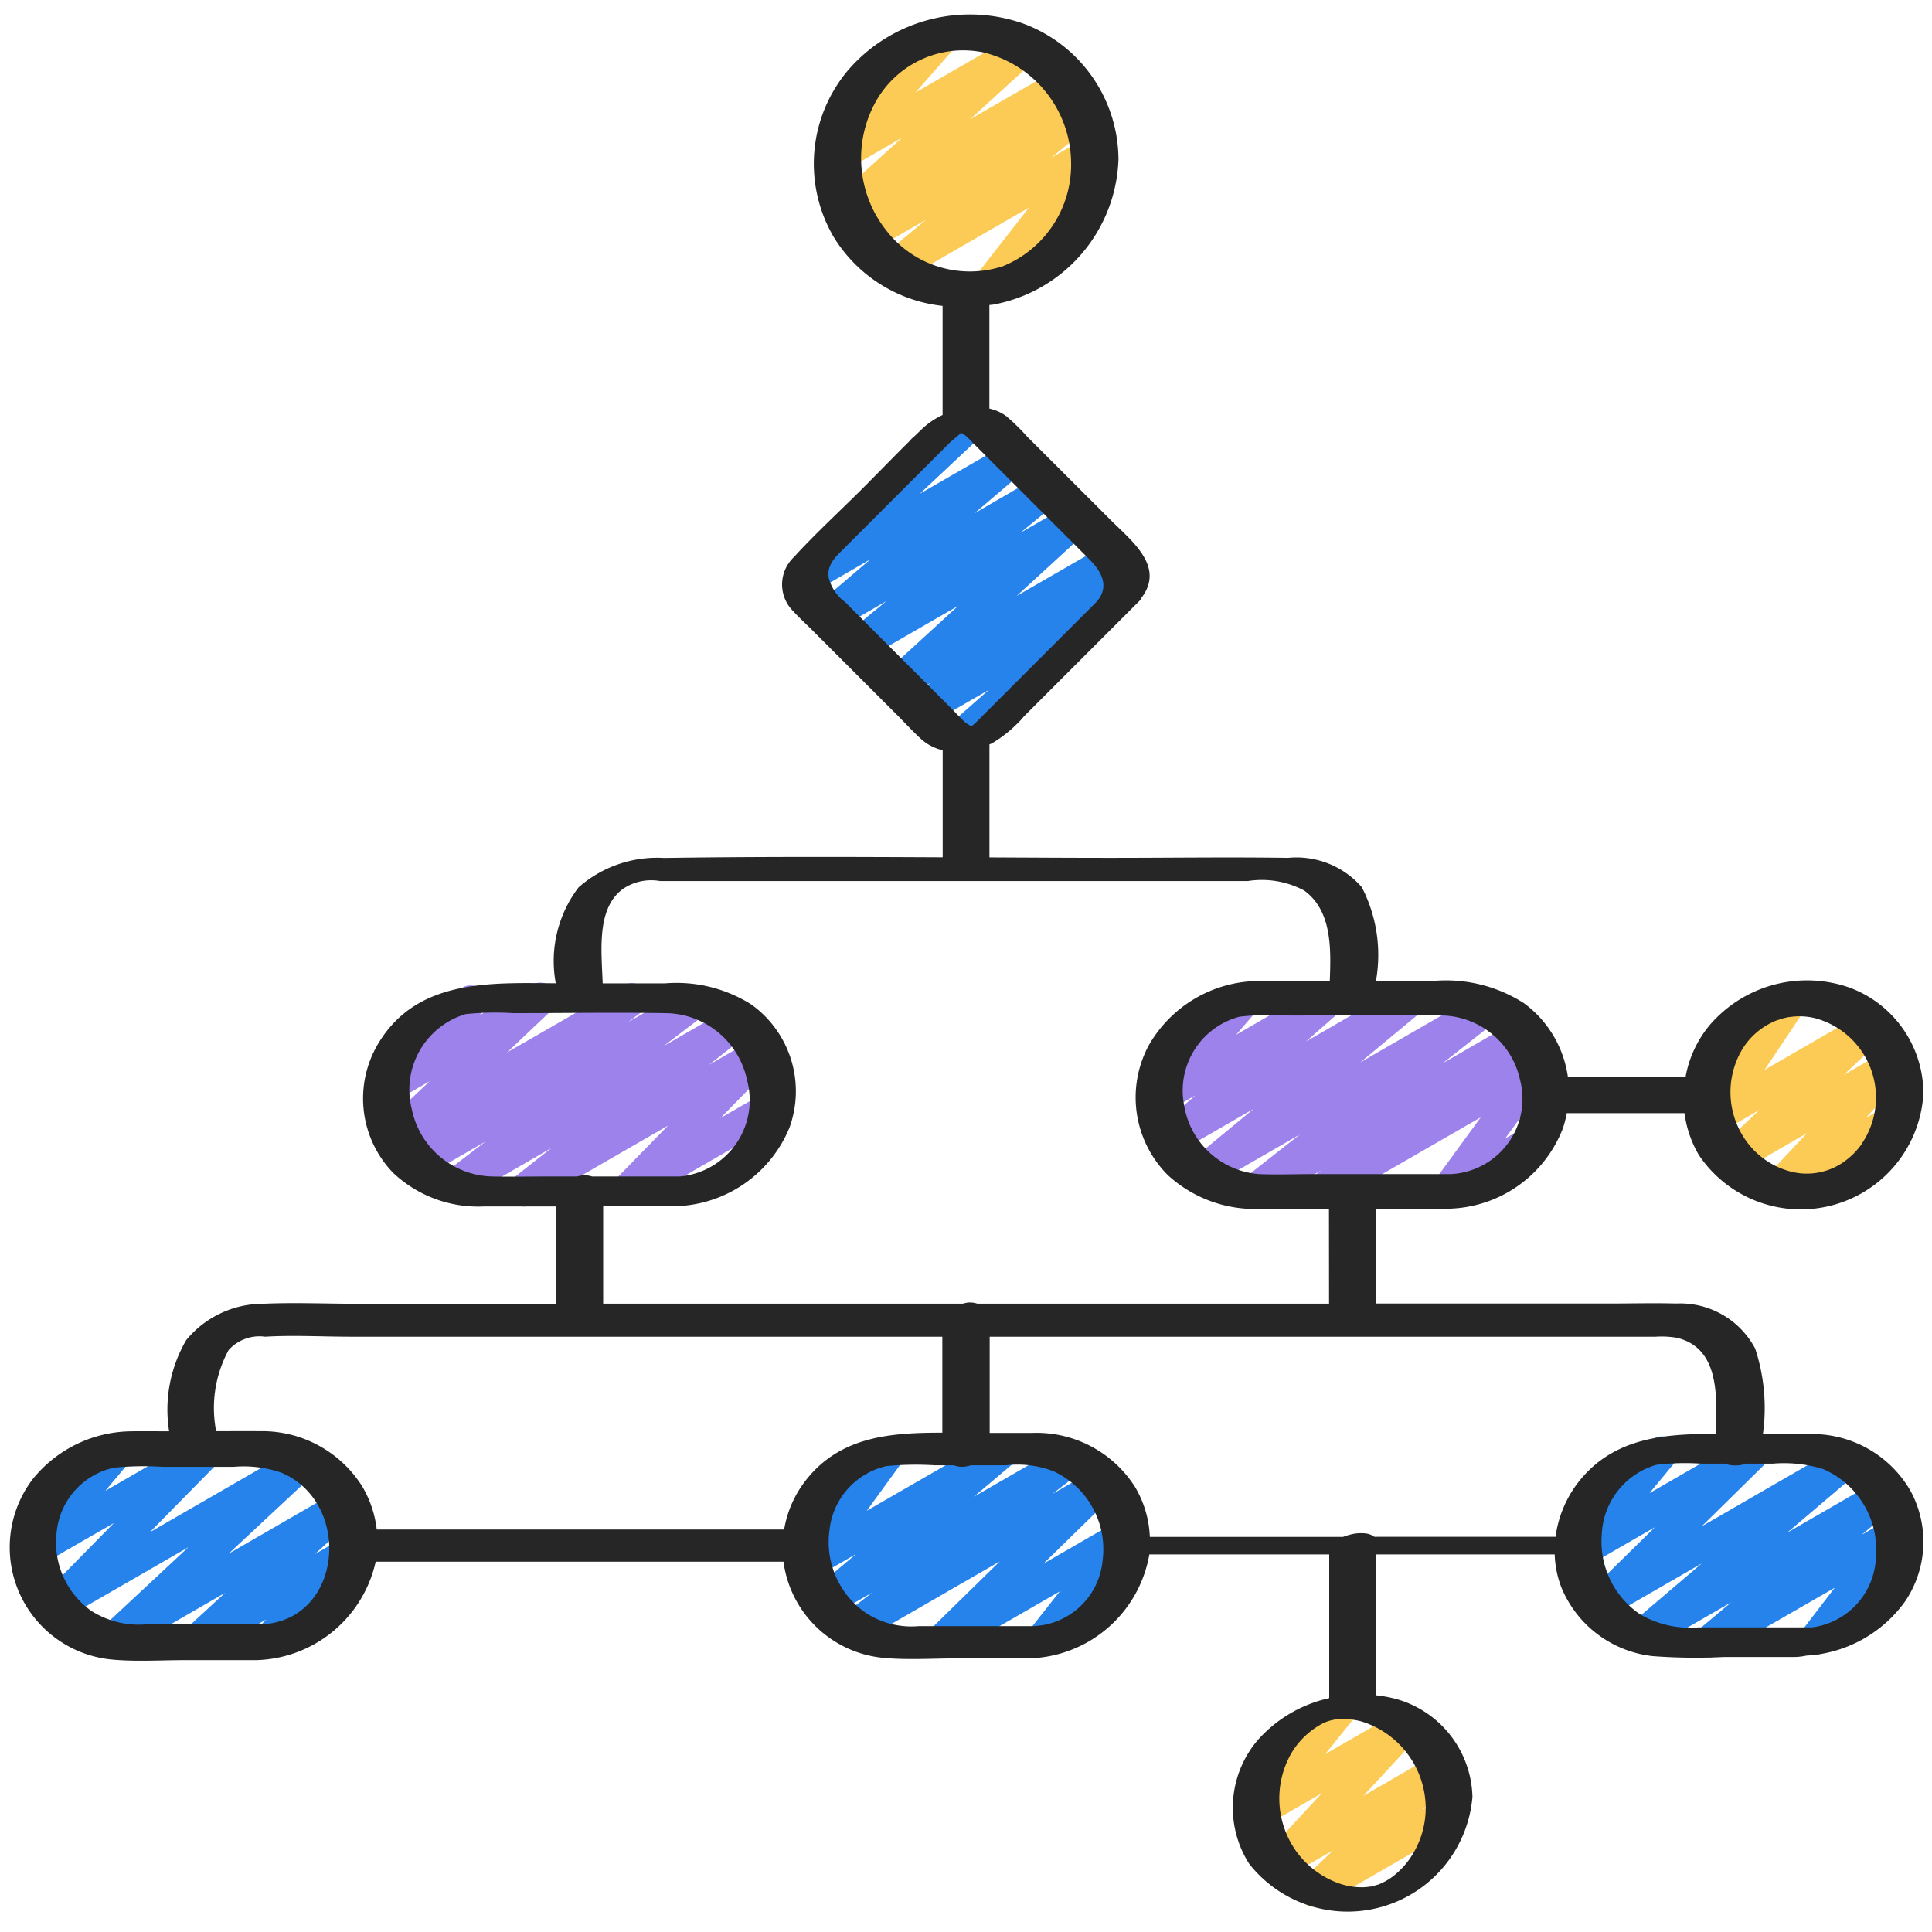 <svg id="Icons" height="512" viewBox="0 0 60 60" width="512" xmlns="http://www.w3.org/2000/svg"><g fill="#fccb55"><path d="m30.709 9.356a.5.5 0 0 1 -.395-.807l1.638-2.1-3.91 2.258a.5.5 0 0 1 -.569-.817l1.287-1.067-1.693.977a.5.5 0 0 1 -.553-.83l.129-.1-.051.029a.5.5 0 0 1 -.586-.8l2.007-1.824-1.7.984a.5.5 0 0 1 -.626-.762l1.33-1.518a.474.474 0 0 1 -.473-.249.5.5 0 0 1 .183-.682l2.306-1.335a.5.5 0 0 1 .626.762l-1.231 1.4 3.119-1.8a.5.5 0 0 1 .586.8l-2.007 1.831 2.734-1.578a.5.5 0 0 1 .554.83l-.127.1.075-.043a.5.5 0 0 1 .57.817l-1.285 1.068 1.031-.6a.5.5 0 0 1 .644.74l-1.636 2.1.1-.059a.5.5 0 1 1 .5.865l-2.327 1.343a.489.489 0 0 1 -.25.067z"/><path d="m55.274 37.324a.5.5 0 0 1 -.391-.189.5.5 0 0 1 .026-.653l1.21-1.293-2.069 1.2a.5.5 0 0 1 -.593-.8l1.186-1.119-1.214.7a.5.5 0 0 1 -.665-.712l1.236-1.841-.07.04a.5.5 0 1 1 -.5-.865l1.937-1.118a.5.5 0 0 1 .665.712l-1.232 1.84 3.052-1.762a.5.5 0 0 1 .592.8l-1.184 1.118 1.277-.737a.5.5 0 0 1 .615.774l-1.211 1.3.626-.361a.5.5 0 1 1 .5.865l-3.539 2.043a.489.489 0 0 1 -.254.058z"/><path d="m40.815 59.217a.5.5 0 0 1 -.345-.862l.934-.893-1.423.821a.5.5 0 0 1 -.617-.772l1.687-1.821-1.722.994a.5.5 0 0 1 -.639-.747l.979-1.212a.5.5 0 0 1 -.239-.933l1.937-1.118a.5.5 0 0 1 .63.107.5.5 0 0 1 .009.64l-.851 1.055 2.258-1.3a.5.5 0 0 1 .617.772l-1.686 1.822 2.164-1.249a.5.5 0 0 1 .6.794l-.935.892.478-.275a.5.5 0 1 1 .5.865l-4.082 2.356a.49.49 0 0 1 -.254.064z"/></g><path d="m29.754 23.433a.5.5 0 0 1 -.331-.875l1.283-1.131-1.787 1.031a.5.5 0 0 1 -.56-.825l.543-.428-.784.452a.5.5 0 0 1 -.653-.136.5.5 0 0 1 .065-.665l2.227-2.041-2.841 1.64a.5.5 0 0 1 -.567-.819l1.177-.967-1.519.877a.5.5 0 0 1 -.574-.814l1.605-1.366-1.729 1a.5.5 0 0 1 -.592-.8l3.529-3.31-.017-.027a.5.5 0 0 1 .184-.683l1.587-.912a.5.5 0 0 1 .592.8l-2.026 1.9 2.732-1.576a.5.5 0 0 1 .574.813l-1.606 1.368 2.034-1.179a.5.5 0 0 1 .567.819l-1.178.967 1.52-.877a.5.5 0 0 1 .588.8l-2.225 2.039 2.838-1.638a.5.5 0 0 1 .56.825l-.544.429.119-.068a.5.5 0 0 1 .581.807l-3.335 2.937a.5.5 0 0 1 -.2.647l-1.591.918a.493.493 0 0 1 -.246.068z" fill="#2783ec"/><path d="m41.047 37.471a.5.5 0 0 1 -.306-.9l.293-.225-1.814 1.054a.5.5 0 0 1 -.559-.826l1.707-1.341-2.776 1.6a.5.5 0 0 1 -.569-.817l1.907-1.578-2.3 1.327a.5.5 0 0 1 -.579-.809l1.073-.939-.833.48a.5.5 0 0 1 -.627-.761l.894-1.026a.492.492 0 0 1 -.311-.234.5.5 0 0 1 .183-.683l1.934-1.116a.5.5 0 0 1 .627.761l-.6.695 2.66-1.535a.5.5 0 0 1 .579.808l-1.073.94 3.023-1.746a.5.5 0 0 1 .568.817l-1.907 1.579 3.7-2.137a.5.5 0 0 1 .559.827l-1.7 1.336 2.232-1.289a.5.5 0 0 1 .556.829l-.29.223.239-.138a.5.5 0 0 1 .654.728l-1.445 1.979.521-.3a.5.5 0 0 1 .5.865l-2.567 1.481a.5.5 0 0 1 -.654-.727l1.439-1.973-4.685 2.7a.493.493 0 0 1 -.253.071z" fill="#9e82ec"/><path d="m16.261 37.471a.5.5 0 0 1 -.31-.893l1.175-.926-2.734 1.578a.5.5 0 0 1 -.554-.83l1.245-.951-1.908 1.1a.5.5 0 0 1 -.553-.831l.4-.307-.456.263a.5.5 0 0 1 -.593-.8l1.366-1.292-1.01.582a.5.5 0 0 1 -.61-.779l.706-.734a.489.489 0 0 1 -.182-.182.5.5 0 0 1 .183-.683l1.934-1.116a.5.5 0 0 1 .611.779l-.078.08 1.625-.937a.5.5 0 0 1 .594.8l-1.364 1.291 3.62-2.083a.5.5 0 0 1 .553.831l-.406.308 1.785-1.032a.5.5 0 0 1 .554.83l-1.243.948 2.023-1.167a.5.5 0 0 1 .559.826l-1.176.927 1.381-.8a.5.5 0 0 1 .607.783l-1.627 1.666 1.256-.725a.5.5 0 0 1 .5.865l-4.404 2.54a.5.5 0 0 1 -.607-.782l1.624-1.662-4.236 2.444a.493.493 0 0 1 -.25.071z" fill="#9e82ec"/><path d="m6.093 51.471a.5.5 0 0 1 -.338-.868l1.237-1.137-3.192 1.846a.5.5 0 0 1 -.591-.8l2.64-2.462-3.869 2.232a.5.5 0 0 1 -.606-.783l2.163-2.2-2.228 1.283a.5.5 0 0 1 -.633-.754l.931-1.108a.5.5 0 0 1 -.177-.928l1.934-1.116a.5.5 0 0 1 .636.754l-.73.87 2.943-1.7a.5.5 0 0 1 .606.783l-2.163 2.2 4.49-2.591a.5.5 0 0 1 .59.8l-2.636 2.459 3.334-1.925a.5.5 0 0 1 .588.8l-1.24 1.137.9-.521a.5.5 0 0 1 .641.122.5.5 0 0 1 -.026.653l-.762.813a.492.492 0 0 1 .212.2.5.5 0 0 1 -.183.683l-1.922 1.11a.5.5 0 0 1 -.616-.774l.241-.256-1.924 1.107a.49.49 0 0 1 -.25.071z" fill="#2783ec"/><path d="m29.23 51.471a.5.5 0 0 1 -.349-.858l2.166-2.121-4.27 2.464a.5.5 0 0 1 -.555-.828l.868-.672-1.2.692a.5.5 0 0 1 -.573-.814l1.267-1.071-1.2.692a.5.5 0 0 1 -.655-.726l1.113-1.529a.5.5 0 0 1 -.412-.905l1.934-1.116a.5.5 0 0 1 .655.726l-1.1 1.512 4.017-2.317a.5.5 0 0 1 .572.814l-1.266 1.07 2.758-1.592a.5.5 0 0 1 .556.828l-.87.674 1.291-.746a.5.5 0 0 1 .6.79l-2.171 2.122 2.253-1.3a.5.5 0 0 1 .641.74l-1 1.278a.5.5 0 0 1 .27.933l-1.925 1.112a.5.5 0 0 1 -.645-.742l.911-1.157-3.431 1.976a.49.49 0 0 1 -.25.071z" fill="#2783ec"/><path d="m53.1 51.471a.5.5 0 0 1 -.322-.883l.988-.828-2.5 1.444a.5.5 0 0 1 -.574-.813l2.157-1.838-2.9 1.674a.5.5 0 0 1 -.6-.789l2.044-2.008-2.07 1.194a.5.5 0 0 1 -.635-.751l.951-1.15a.5.5 0 0 1 -.386-.248.5.5 0 0 1 .183-.683l1.934-1.116a.5.5 0 0 1 .636.751l-.78.944 3.068-1.771a.5.5 0 0 1 .6.789l-2.044 2.011 4.234-2.445a.5.5 0 0 1 .574.814l-2.158 1.831 2.727-1.575a.5.5 0 0 1 .571.816l-.987.827.832-.48a.5.5 0 0 1 .646.737l-1.038 1.355a.5.5 0 0 1 .314.929l-1.925 1.112a.5.5 0 0 1 -.64-.734l.978-1.276-3.631 2.089a.493.493 0 0 1 -.247.071z" fill="#2783ec"/><path d="m57.413 30.661a3.989 3.989 0 0 0 -4.3 1.154 3.46 3.46 0 0 0 -.764 1.619h-3.658a3.431 3.431 0 0 0 -1.362-2.278 4.488 4.488 0 0 0 -2.8-.694h-1.797a4.588 4.588 0 0 0 -.441-2.911 2.693 2.693 0 0 0 -2.291-.91c-1.833-.027-3.669 0-5.5 0-1.257 0-2.514-.008-3.772-.014v-3.509c.024-.01.048-.019.071-.03a3.919 3.919 0 0 0 1-.84l1.4-1.4 2.189-2.189a.243.243 0 0 0 .062-.095c.738-.972-.308-1.765-.963-2.42l-2.587-2.584a6.738 6.738 0 0 0 -.644-.632 1.4 1.4 0 0 0 -.53-.239v-3.215c.042-.007.084-.007.126-.015a4.753 4.753 0 0 0 3.883-4.507 4.518 4.518 0 0 0 -2.987-4.231 5 5 0 0 0 -5.4 1.447 4.5 4.5 0 0 0 -.448 5.207 4.539 4.539 0 0 0 3.373 2.125v3.388a2.378 2.378 0 0 0 -.617.413c-.631.6-1.237 1.237-1.854 1.854-.715.715-1.472 1.406-2.153 2.153a1.166 1.166 0 0 0 -.046 1.64c.186.207.4.4.593.593l2.648 2.647c.254.255.5.524.766.767a1.505 1.505 0 0 0 .666.344v3.325c-2.884-.014-5.769-.023-8.651.02a3.693 3.693 0 0 0 -2.657.914 3.773 3.773 0 0 0 -.708 2.979c-2.049-.016-4.337-.137-5.533 1.905a3.322 3.322 0 0 0 .483 3.982 3.847 3.847 0 0 0 2.835 1.043h2.223v3.023h-6.168c-.972 0-1.956-.044-2.928 0a3.09 3.09 0 0 0 -2.39 1.13 4.287 4.287 0 0 0 -.53 2.83c-.385 0-.771-.006-1.156 0a3.982 3.982 0 0 0 -3.083 1.489 3.5 3.5 0 0 0 2.468 5.6c.746.069 1.516.018 2.263.018h2.2a3.905 3.905 0 0 0 3.723-3.057h12.665a3.455 3.455 0 0 0 3.137 2.989c.745.067 1.517.013 2.263.013h2.2a3.892 3.892 0 0 0 3.762-3.229h5.586v4.465a4.162 4.162 0 0 0 -2.227 1.311 3.238 3.238 0 0 0 -.26 3.831 3.89 3.89 0 0 0 6.935-2.074 3.237 3.237 0 0 0 -2.295-3.021 3.922 3.922 0 0 0 -.705-.137v-4.375h5.555a3.1 3.1 0 0 0 .208 1.028 3.476 3.476 0 0 0 2.837 2.131 17.726 17.726 0 0 0 2.211.027h2.2a1.825 1.825 0 0 0 .36-.043 4.048 4.048 0 0 0 3.078-1.7 3.313 3.313 0 0 0 .153-3.421 3.526 3.526 0 0 0 -3.055-1.76c-.508-.01-1.017 0-1.526 0a5.89 5.89 0 0 0 -.24-2.653 2.634 2.634 0 0 0 -2.455-1.4c-.692-.019-1.386 0-2.077 0h-7.252v-2.944h2.213a3.9 3.9 0 0 0 3.6-2.5 3.361 3.361 0 0 0 .12-.469h3.656a3.435 3.435 0 0 0 .445 1.3 3.813 3.813 0 0 0 6.974-1.911 3.51 3.51 0 0 0 -2.32-3.297zm-29.892-23.509a3.613 3.613 0 0 1 -.313-4.014 3.112 3.112 0 0 1 3.314-1.515 3.555 3.555 0 0 1 2.742 3.425 3.4 3.4 0 0 1 -2.114 3.217 3.282 3.282 0 0 1 -3.629-1.113zm-.293 12.531-.978-.983a1.342 1.342 0 0 1 -.518-.777c-.042-.4.218-.629.47-.881l.952-.952 2.334-2.334c.066-.066.238-.195.363-.317.057.038.121.077.149.1.01.009.019.02.029.029.079.072.153.153.228.229l2.515 2.514q.524.523 1.048 1.048c.372.372.661.843.235 1.33l-3.75 3.751c-.029.029-.083.07-.134.114a1.621 1.621 0 0 1 -.171-.099c-.161-.139-.3-.3-.455-.455zm17.048 36.511a2.764 2.764 0 0 1 -.5 1.538 2.481 2.481 0 0 1 -.495.523 1.86 1.86 0 0 1 -.505.282c.091-.031-.159.043-.135.037l-.052.014s0 0-.031 0a1.532 1.532 0 0 1 -.314.022 2.144 2.144 0 0 1 -.7-.134 2.789 2.789 0 0 1 -1.27-.957 2.824 2.824 0 0 1 -.178-3.056 2.466 2.466 0 0 1 1-.949 1.339 1.339 0 0 1 .46-.123 2.212 2.212 0 0 1 .731.072 2.825 2.825 0 0 1 1.989 2.731zm-29-19.658a2.61 2.61 0 0 1 -2.486-2.087 2.448 2.448 0 0 1 1.676-2.956 9.134 9.134 0 0 1 1.48-.029c1.568 0 3.14-.026 4.708 0a2.613 2.613 0 0 1 2.548 2.087 2.377 2.377 0 0 1 -2.1 2.985h-2.713a.785.785 0 0 0 -.316-.033 1.3 1.3 0 0 0 -.153.033h-.92c-.572 0-1.147.013-1.72 0zm-7.218 13.911h-3.532a2.753 2.753 0 0 1 -1.7-.426 2.612 2.612 0 0 1 -1.062-2.477 2.273 2.273 0 0 1 1.772-1.963 9.2 9.2 0 0 1 1.5-.028h2.225a3.6 3.6 0 0 1 1.493.188c2.22.959 1.879 4.648-.696 4.706zm4.749-2.947h-1.107a3.392 3.392 0 0 0 -.451-1.34 3.674 3.674 0 0 0 -3.195-1.713c-.447-.006-.894 0-1.341 0a3.766 3.766 0 0 1 .387-2.519 1.285 1.285 0 0 1 1.134-.415c.879-.053 1.778 0 2.659 0h18.372v2.98c-1.577 0-3.164.1-4.241 1.481a3.386 3.386 0 0 0 -.672 1.526zm21.434.97a2.246 2.246 0 0 1 -2.169 2.03h-3.533a2.577 2.577 0 0 1 -1.707-.45 2.676 2.676 0 0 1 -1.073-2.518 2.29 2.29 0 0 1 1.762-2 9.426 9.426 0 0 1 1.5-.027h.6a.738.738 0 0 0 .32.046 1.2 1.2 0 0 0 .212-.046h1.095a3.072 3.072 0 0 1 1.5.2 2.668 2.668 0 0 1 1.493 2.765zm22.373-2.849a2.723 2.723 0 0 1 1.645 2.728 2.278 2.278 0 0 1 -1.99 2.191h-3.533a3.086 3.086 0 0 1 -1.791-.4 2.727 2.727 0 0 1 -1.2-2.493 2.348 2.348 0 0 1 1.7-2.157 7.439 7.439 0 0 1 1.384-.035h.731a1.022 1.022 0 0 0 .665 0h.827a4.123 4.123 0 0 1 1.562.166zm-5.2-4.108a2.845 2.845 0 0 1 .659.033c1.329.311 1.256 1.821 1.211 2.986-1.534-.006-3.083.1-4.167 1.376a3.524 3.524 0 0 0 -.808 1.819h-5.628a.548.548 0 0 0 -.233-.1 1.276 1.276 0 0 0 -.539.038 1.712 1.712 0 0 0 -.2.065h-6a3.3 3.3 0 0 0 -.46-1.553 3.624 3.624 0 0 0 -3.179-1.677c-.445 0-.89 0-1.335 0v-2.987h20.676zm-10.139-1.026h-10.923a.736.736 0 0 0 -.292-.035 1.261 1.261 0 0 0 -.16.035h-11.168v-3.023h2c.039 0 .085-.006.127-.009.022 0 .035.006.058.006a3.939 3.939 0 0 0 3.6-2.44 3.314 3.314 0 0 0 -1.177-3.821 4.338 4.338 0 0 0 -2.681-.661h-1.942c-.035-1.007-.207-2.363.661-2.954a1.562 1.562 0 0 1 1.121-.223h18.251a2.8 2.8 0 0 1 1.754.295c.855.624.835 1.78.793 2.808-.732 0-1.465-.014-2.2 0a3.964 3.964 0 0 0 -3.422 2 3.414 3.414 0 0 0 .591 4.027 4 4 0 0 0 2.981 1.045h2.025zm3.787-4.025h-4.262c-.567 0-1.14.023-1.707 0a2.553 2.553 0 0 1 -2.325-2.17 2.373 2.373 0 0 1 1.728-2.718 8.719 8.719 0 0 1 1.567-.036c1.589 0 3.184-.04 4.773 0a2.539 2.539 0 0 1 2.374 2.013 2.339 2.339 0 0 1 -2.148 2.911zm12.774-.962a2.216 2.216 0 0 1 -.465.5 1.994 1.994 0 0 1 -1.846.359 2.448 2.448 0 0 1 -1.219-.825 2.6 2.6 0 0 1 -.226-2.9 2.183 2.183 0 0 1 .991-.9c.036-.017.073-.033.11-.048.018 0 .152-.048.15-.047.052-.015.1-.027.156-.039l.057-.014a.112.112 0 0 0 .027 0 2.071 2.071 0 0 1 .76.025 2.551 2.551 0 0 1 1.5 3.89z" fill="#262626"/></svg>